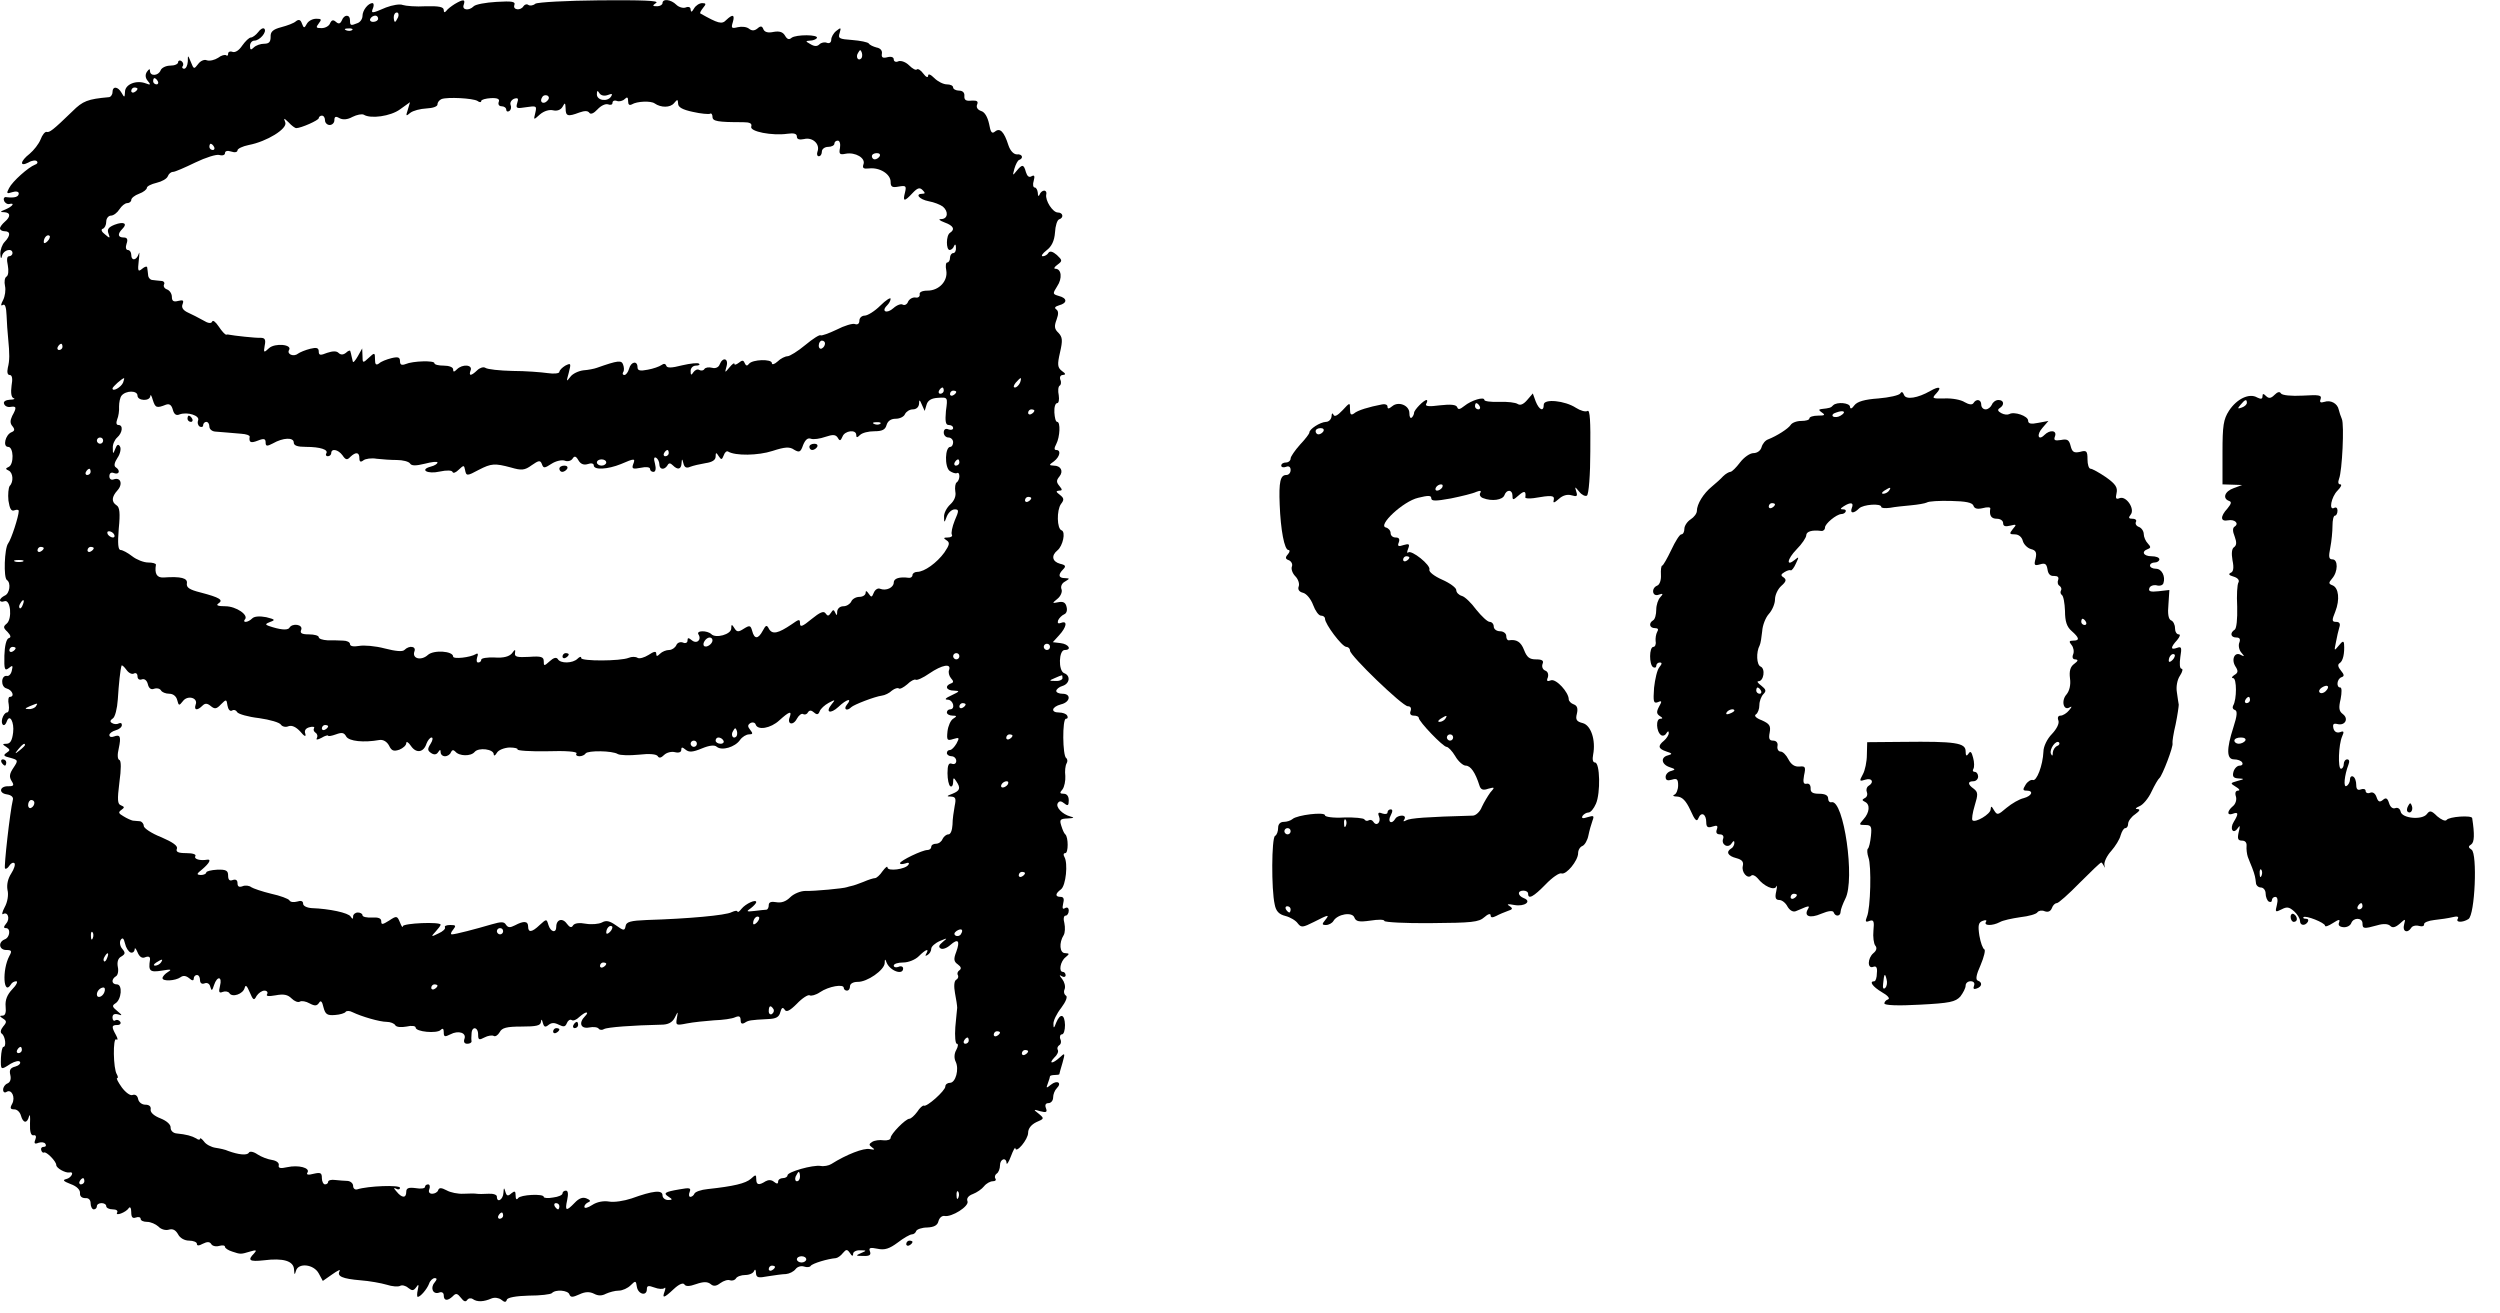 <?xml version="1.0" standalone="no"?>
<!DOCTYPE svg PUBLIC "-//W3C//DTD SVG 20010904//EN"
 "http://www.w3.org/TR/2001/REC-SVG-20010904/DTD/svg10.dtd">
<svg version="1.0" xmlns="http://www.w3.org/2000/svg"
 width="800pt" height="420pt" viewBox="0 0 800 420"
 preserveAspectRatio="xMidYMid meet">

<g transform="translate(0,420) scale(0.1,-0.1)"
fill="#000000" stroke="none">
<path d="M1455 4187 c-11 -7 -23 -16 -27 -22 -5 -6 -8 -5 -8 3 0 10 -16 13
-57 12 -32 -2 -65 1 -74 4 -9 4 -33 0 -54 -8 -46 -20 -49 -20 -41 -1 3 8 2 15
-2 15 -14 0 -32 -23 -32 -41 0 -9 -7 -20 -16 -23 -22 -9 -24 -8 -24 9 0 20
-19 19 -26 0 -5 -11 -10 -13 -19 -5 -9 8 -14 6 -19 -5 -3 -8 -15 -15 -27 -15
-18 0 -19 2 -9 15 10 13 9 15 -8 15 -12 0 -25 -7 -30 -16 -8 -15 -10 -15 -16
1 -4 12 -10 14 -19 7 -6 -6 -28 -14 -47 -19 -27 -7 -35 -15 -34 -31 0 -16 -5
-22 -21 -22 -11 0 -26 -5 -33 -12 -9 -9 -12 -8 -12 5 0 9 6 17 14 17 17 0 41
28 32 38 -4 4 -13 -1 -20 -11 -7 -9 -18 -17 -23 -17 -6 0 -18 -12 -28 -26 -10
-15 -22 -23 -31 -20 -8 3 -14 0 -14 -6 0 -6 -3 -8 -6 -5 -4 3 -16 0 -26 -8
-11 -7 -27 -11 -36 -8 -8 4 -21 -2 -28 -12 -13 -17 -14 -17 -23 6 -10 24 -10
24 -10 2 -1 -13 -6 -23 -12 -23 -5 0 -8 4 -4 9 3 5 1 12 -5 16 -5 3 -10 1 -10
-4 0 -6 -11 -11 -25 -11 -14 0 -28 -7 -31 -15 -7 -18 -34 -20 -34 -2 0 8 -3 7
-10 -3 -6 -9 -5 -20 3 -29 10 -12 9 -14 -6 -8 -31 12 -67 -3 -67 -27 -1 -19
-2 -19 -11 -3 -12 21 -29 22 -29 2 0 -8 -6 -16 -12 -16 -67 -6 -83 -12 -116
-45 -63 -61 -74 -69 -83 -66 -5 1 -14 -10 -19 -24 -6 -15 -22 -35 -35 -46 -31
-24 -33 -43 -4 -28 11 7 24 8 27 4 4 -4 1 -9 -6 -11 -21 -8 -72 -53 -83 -75
-9 -17 -8 -19 10 -13 12 4 21 2 21 -4 0 -11 -13 -15 -39 -12 -7 2 -11 -4 -8
-11 2 -7 10 -12 16 -11 20 5 12 -7 -11 -17 -18 -7 -19 -9 -5 -9 21 -1 22 -14
2 -31 -8 -7 -15 -16 -15 -21 0 -5 7 -9 15 -9 19 0 19 -14 0 -34 -8 -8 -14 -25
-14 -38 1 -17 3 -18 6 -5 5 18 33 24 33 7 0 -5 -5 -10 -11 -10 -7 0 -8 -11 -4
-29 3 -17 2 -32 -4 -36 -6 -3 -8 -17 -5 -30 3 -13 0 -33 -6 -45 -8 -15 -8 -20
-1 -16 7 5 11 -7 12 -33 1 -23 3 -56 5 -73 5 -52 5 -71 -1 -95 -3 -14 -1 -23
6 -23 8 0 10 -12 6 -34 -3 -22 -1 -37 6 -40 7 -2 2 -5 -11 -5 -14 -1 -22 -6
-19 -13 2 -7 11 -12 21 -10 19 3 20 -2 5 -29 -7 -15 -7 -24 1 -33 8 -10 7 -15
-3 -19 -20 -8 -29 -47 -11 -47 18 0 19 -56 2 -64 -11 -5 -11 -7 0 -12 14 -7
16 -36 3 -49 -4 -6 -6 -27 -4 -47 4 -26 9 -35 19 -31 8 3 14 2 14 -2 0 -17
-24 -91 -34 -104 -12 -16 -15 -110 -4 -117 14 -9 9 -44 -7 -50 -8 -4 -15 -10
-15 -15 0 -4 6 -6 14 -3 20 8 26 -57 7 -72 -11 -9 -11 -13 3 -26 11 -12 12
-18 4 -20 -8 -3 -13 -25 -14 -56 -1 -44 1 -50 14 -40 12 10 14 9 10 -7 -2 -11
-9 -19 -15 -18 -20 4 -22 -35 -2 -40 19 -5 27 -27 10 -27 -4 0 -6 -11 -3 -25
2 -14 0 -25 -6 -25 -5 0 -12 -9 -15 -20 -5 -21 8 -29 15 -8 9 25 24 -3 20 -36
-3 -25 -9 -36 -21 -36 -14 0 -14 -2 -1 -10 13 -9 13 -11 1 -19 -12 -8 -9 -11
12 -16 25 -7 26 -8 10 -32 -13 -19 -14 -29 -6 -42 9 -14 7 -17 -10 -17 -28 1
-33 -22 -5 -26 14 -2 22 -9 19 -18 -9 -37 -29 -215 -25 -219 3 -3 9 1 14 9 5
8 12 11 16 8 4 -4 -1 -19 -10 -33 -11 -17 -15 -36 -12 -53 4 -15 0 -39 -9 -55
-8 -15 -10 -25 -5 -22 15 9 23 -15 10 -30 -9 -11 -9 -15 -1 -15 16 0 13 -30
-4 -36 -22 -9 -18 -34 5 -34 17 0 19 -3 10 -19 -24 -45 -19 -130 5 -91 3 6 11
10 17 10 6 0 1 -12 -13 -26 -16 -17 -23 -34 -21 -55 2 -19 -1 -29 -10 -29 -10
0 -10 -2 1 -9 13 -8 13 -12 1 -26 -8 -10 -10 -19 -4 -23 11 -8 15 -42 5 -42
-4 0 -7 -16 -8 -35 -1 -40 -1 -40 31 -19 14 8 27 11 30 6 3 -5 -4 -12 -15 -15
-16 -4 -20 -11 -16 -27 3 -13 0 -23 -9 -27 -8 -3 -14 -12 -14 -20 0 -8 5 -11
11 -7 16 10 29 -17 18 -38 -8 -14 -6 -18 7 -18 9 0 18 -9 21 -20 7 -25 20 -26
26 -2 3 9 4 -1 3 -23 -1 -27 3 -39 11 -38 8 2 10 -4 6 -14 -5 -12 -2 -15 10
-10 9 3 19 2 22 -3 4 -6 1 -10 -5 -10 -7 0 -10 -5 -8 -11 2 -6 6 -9 9 -7 7 4
39 -28 39 -40 0 -10 29 -26 42 -24 17 4 7 -17 -10 -21 -13 -3 -9 -7 14 -16 20
-7 31 -19 30 -29 -1 -10 6 -16 17 -16 10 1 17 -5 17 -17 0 -10 5 -19 10 -19 6
0 10 5 10 10 0 6 7 10 15 10 8 0 15 -4 15 -10 0 -5 9 -10 21 -10 11 0 17 -4
14 -10 -8 -13 28 0 37 14 4 6 8 1 8 -13 0 -16 4 -21 15 -17 8 3 15 1 15 -4 0
-6 9 -10 21 -10 11 0 27 -7 36 -15 8 -9 23 -13 33 -10 13 4 22 -1 30 -15 6
-12 21 -20 35 -20 14 0 25 -5 25 -10 0 -7 6 -7 19 0 14 7 22 7 27 -1 3 -6 15
-9 25 -6 11 3 19 2 19 -3 0 -4 10 -11 23 -15 27 -9 27 -9 57 0 20 6 23 5 13
-6 -22 -22 -15 -27 31 -22 63 8 96 -2 97 -30 1 -17 2 -18 6 -4 7 27 57 22 73
-8 l13 -24 30 21 c17 12 27 17 24 11 -10 -17 8 -25 67 -30 28 -2 66 -9 83 -14
18 -6 37 -7 43 -4 6 4 18 1 26 -6 13 -10 17 -10 26 2 7 11 9 9 5 -8 -3 -13 -3
-23 0 -23 8 0 29 24 36 42 3 10 12 18 18 18 8 0 8 -4 -1 -15 -14 -17 -4 -39
16 -31 8 3 14 -1 14 -9 0 -18 12 -19 29 -3 10 11 15 9 26 -5 9 -12 15 -14 20
-7 4 6 12 7 18 3 14 -10 35 -9 60 2 10 4 23 2 31 -4 11 -9 15 -9 18 0 2 7 30
12 70 13 37 0 70 4 74 8 12 13 52 9 56 -4 4 -10 10 -10 32 0 19 9 33 9 47 2
13 -7 25 -7 38 0 11 5 29 10 41 10 12 0 29 8 38 17 16 16 17 15 20 -5 4 -24
32 -31 32 -7 0 11 5 12 24 5 13 -5 27 -6 32 -2 4 4 4 -1 1 -10 -9 -24 -3 -23
29 7 17 16 30 21 34 15 4 -7 16 -7 38 1 23 8 36 8 46 0 9 -8 18 -7 31 3 11 8
25 12 31 9 7 -2 15 0 19 6 3 6 17 11 30 11 13 0 26 6 28 13 3 7 6 4 6 -6 1
-16 7 -17 39 -11 20 3 46 7 57 7 11 1 25 8 31 16 6 8 18 11 27 8 9 -3 19 -2
21 2 5 8 55 23 81 25 6 1 16 8 22 16 11 13 14 13 23 0 6 -10 10 -11 10 -2 0 6
10 12 23 11 21 0 21 -1 2 -9 -18 -8 -17 -9 7 -9 20 -1 26 3 22 14 -5 12 0 14
24 9 23 -5 38 0 65 20 18 14 39 26 45 26 6 0 12 5 14 11 2 5 18 11 35 11 22 1
33 7 36 20 3 11 11 18 19 17 23 -5 80 31 74 47 -4 9 3 18 17 23 13 5 29 16 36
25 7 9 20 16 28 16 8 0 12 4 8 9 -3 5 -1 12 5 16 5 3 10 15 10 26 0 21 20 27
21 7 0 -7 7 3 14 22 7 19 14 31 14 26 2 -19 41 28 41 49 0 14 10 26 26 34 26
11 26 12 8 27 -18 14 -18 15 5 8 19 -5 23 -3 18 10 -4 10 -1 16 8 16 8 0 15 8
15 18 0 10 5 23 12 30 17 17 1 27 -19 11 -15 -12 -16 -12 -10 4 4 10 7 21 7
23 0 2 7 4 15 4 8 0 15 1 15 3 0 1 4 17 10 36 9 32 8 33 -9 17 -23 -21 -37
-21 -17 0 9 8 14 19 11 24 -3 5 -1 11 4 15 6 3 8 12 4 20 -3 8 0 15 5 15 6 0
10 13 10 30 -1 35 -15 39 -28 8 -7 -19 -9 -20 -9 -5 -1 10 10 33 25 52 15 20
21 36 15 39 -6 4 -8 13 -4 21 3 9 -1 23 -8 32 -10 12 -10 15 -1 9 6 -4 12 -2
12 3 0 6 -4 11 -9 11 -14 0 -8 34 9 47 13 11 13 12 -2 13 -17 0 -20 33 -4 58
4 7 5 24 2 38 -4 14 -2 24 4 24 5 0 10 7 10 16 0 9 -5 12 -12 8 -8 -5 -9 0 -6
14 4 15 2 22 -8 22 -18 0 -18 10 1 24 16 12 23 84 11 104 -4 7 -3 12 3 12 10
0 10 51 0 60 -4 3 -9 15 -13 28 -6 19 -4 22 21 23 20 1 22 3 9 6 -27 7 -49 31
-41 43 5 8 11 7 21 -1 11 -9 14 -7 14 10 0 13 -6 21 -16 21 -13 0 -14 3 -4 14
6 8 10 28 9 43 -2 15 0 33 4 40 4 6 3 14 -1 17 -12 7 -13 126 -1 126 6 0 7 5
4 10 -3 6 -15 10 -26 10 -28 0 -24 18 6 26 30 7 34 34 5 34 -11 0 -20 4 -20 9
0 5 9 13 20 16 23 7 27 33 5 41 -19 8 -17 74 2 74 24 0 13 19 -13 22 l-25 3
20 22 c24 26 28 48 7 40 -10 -4 -13 -1 -10 8 3 7 12 16 19 19 8 3 11 13 8 24
-3 14 -11 18 -26 15 -21 -4 -21 -4 -3 11 10 8 16 22 13 30 -4 9 1 20 11 25 16
10 16 10 0 11 -21 0 -23 11 -6 28 10 10 8 14 -10 18 -25 7 -29 26 -8 43 17 14
27 59 13 64 -15 5 -16 64 -2 84 11 14 10 19 -4 30 -12 9 -13 12 -2 13 11 0 11
3 1 15 -10 12 -10 18 0 30 14 17 5 35 -18 35 -16 1 -16 2 1 14 19 15 23 36 7
36 -7 0 -7 6 0 19 12 23 14 71 3 71 -5 0 -8 14 -9 30 -1 17 3 30 9 30 5 0 7
11 5 25 -3 14 -2 28 3 31 4 2 6 11 2 19 -3 9 1 15 8 15 10 1 10 4 -3 13 -14
11 -15 20 -6 59 9 39 8 49 -5 63 -13 12 -14 21 -6 42 7 19 6 28 -1 33 -7 5 -4
9 9 13 27 7 27 23 -1 30 -20 6 -20 7 -5 31 17 25 14 56 -6 56 -6 0 -3 6 7 13
16 12 16 14 -2 31 -13 11 -22 14 -27 7 -3 -6 -12 -11 -18 -11 -7 0 -1 9 12 19
16 12 25 30 27 57 1 21 7 40 13 42 16 5 13 22 -4 22 -16 0 -41 38 -37 58 2 6
-1 12 -7 12 -5 0 -12 -6 -14 -12 -3 -8 -6 -6 -6 5 -1 9 -5 17 -10 17 -5 0 -7
10 -3 22 4 15 2 19 -7 14 -8 -5 -14 0 -18 13 -7 26 -12 26 -30 4 -13 -16 -13
-16 -7 7 4 14 11 27 15 28 16 6 10 20 -7 18 -10 0 -21 11 -27 29 -14 44 -27
57 -43 44 -10 -8 -14 -3 -19 25 -5 22 -14 38 -26 41 -11 4 -16 12 -12 21 4 10
-1 13 -18 12 -18 -2 -24 2 -23 15 1 10 -5 17 -17 17 -10 0 -19 5 -19 10 0 6
-9 10 -20 10 -11 0 -29 9 -40 20 -12 12 -20 15 -20 8 0 -8 -7 -5 -15 6 -8 11
-17 17 -21 14 -3 -4 -14 2 -25 13 -10 10 -25 16 -34 13 -8 -4 -15 -1 -15 6 0
7 -8 10 -20 7 -15 -4 -20 -1 -18 11 2 10 -5 18 -17 20 -11 3 -22 8 -25 13 -3
4 -27 9 -53 11 -42 3 -46 5 -40 23 5 17 4 18 -11 6 -9 -7 -16 -20 -16 -28 0
-9 -6 -13 -14 -10 -7 3 -18 1 -24 -5 -7 -7 -16 -7 -29 1 -16 9 -16 10 -1 11 9
0 19 4 22 8 7 12 -67 12 -81 1 -8 -7 -14 -5 -21 7 -7 12 -18 15 -36 12 -18 -4
-29 -1 -33 8 -4 11 -9 12 -19 3 -10 -8 -18 -8 -27 -1 -7 6 -23 8 -36 5 -20 -5
-22 -3 -16 16 7 24 0 27 -21 7 -14 -15 -26 -11 -83 21 -2 2 2 9 9 18 10 12 10
15 -3 15 -9 0 -21 -8 -26 -17 -7 -12 -10 -13 -11 -4 0 8 -6 11 -16 7 -8 -3
-22 1 -30 9 -17 17 -44 20 -44 5 0 -5 -8 -10 -17 -10 -16 0 -16 2 -3 11 10 7
-45 9 -180 8 -107 -1 -200 -6 -207 -11 -7 -6 -17 -7 -22 -4 -5 4 -12 2 -16 -4
-9 -15 -35 -12 -29 4 4 11 -7 13 -57 10 -35 -2 -67 -8 -73 -14 -16 -16 -39
-12 -32 5 6 18 -2 18 -29 2z m-181 -42 c-4 -8 -8 -15 -10 -15 -2 0 -4 7 -4 15
0 8 4 15 10 15 5 0 7 -7 4 -15z m-64 -5 c0 -5 -7 -10 -16 -10 -8 0 -12 5 -9
10 3 6 10 10 16 10 5 0 9 -4 9 -10z m-83 -36 c-3 -3 -12 -4 -19 -1 -8 3 -5 6
6 6 11 1 17 -2 13 -5z m1629 -91 c-10 -10 -19 5 -10 18 6 11 8 11 12 0 2 -7 1
-15 -2 -18z m-2251 -73 c3 -5 1 -10 -4 -10 -6 0 -11 5 -11 10 0 6 2 10 4 10 3
0 8 -4 11 -10z m-65 -24 c0 -3 -4 -8 -10 -11 -5 -3 -10 -1 -10 4 0 6 5 11 10
11 6 0 10 -2 10 -4z m1505 -20 c13 5 16 4 11 -4 -11 -19 -46 -14 -46 6 0 12 2
14 8 4 5 -8 16 -10 27 -6z m-194 -19 c-13 -13 -26 -3 -16 12 3 6 11 8 17 5 6
-4 6 -10 -1 -17z m-223 0 c6 -5 12 -5 12 0 0 4 14 8 31 9 21 1 29 -3 25 -12
-3 -8 1 -14 9 -14 8 0 15 -5 15 -11 0 -5 4 -8 10 -4 5 3 7 12 4 19 -3 7 2 16
11 20 13 4 15 1 10 -14 -5 -17 -2 -18 29 -13 33 5 34 4 29 -18 -6 -24 -6 -24
15 -5 13 11 30 16 42 13 12 -3 24 1 30 11 8 15 9 14 10 -5 0 -25 7 -27 44 -13
17 6 27 6 32 -1 4 -6 14 -2 26 11 11 12 26 19 34 16 8 -3 14 -1 14 5 0 6 6 9
14 6 7 -3 19 0 25 6 8 8 11 6 11 -7 0 -11 4 -14 12 -10 16 10 61 12 73 3 20
-14 50 -14 62 1 11 13 12 13 13 -2 0 -11 14 -19 47 -26 26 -6 51 -8 55 -6 4 3
8 -2 8 -10 0 -14 16 -17 97 -17 23 0 30 -4 27 -14 -6 -16 67 -30 116 -23 21 3
30 0 30 -9 0 -9 8 -11 23 -8 27 7 52 -16 43 -40 -3 -8 -1 -15 4 -15 6 0 10 7
10 15 0 8 9 15 20 15 11 0 20 5 20 10 0 6 5 10 11 10 6 0 9 -10 7 -23 -4 -20
-1 -23 18 -19 31 6 65 -14 57 -34 -4 -12 0 -15 18 -13 34 4 69 -18 69 -43 0
-16 5 -19 26 -15 23 4 25 2 20 -19 -8 -30 -2 -30 24 -2 16 17 23 19 32 10 9
-9 9 -12 0 -12 -25 0 -11 -18 20 -24 17 -3 37 -11 45 -17 19 -16 16 -39 -4
-40 -12 0 -8 -4 10 -11 28 -10 34 -22 17 -33 -13 -8 -13 -55 -1 -55 5 0 12 6
14 13 3 7 6 5 6 -5 1 -10 -3 -18 -9 -18 -5 0 -10 -7 -10 -15 0 -8 -4 -15 -9
-15 -4 0 -6 -11 -3 -25 6 -34 -23 -65 -60 -65 -17 0 -27 -5 -25 -12 1 -7 -5
-12 -14 -10 -9 1 -19 -5 -23 -13 -3 -9 -11 -13 -17 -10 -5 4 -19 -1 -30 -11
-21 -19 -40 -11 -21 8 7 7 12 16 12 22 0 5 -15 -4 -33 -22 -18 -18 -41 -32
-50 -32 -9 0 -17 -7 -17 -16 0 -10 -6 -14 -14 -11 -7 3 -34 -5 -59 -18 -25
-12 -48 -20 -51 -18 -3 3 -25 -11 -49 -31 -24 -20 -50 -36 -57 -36 -7 0 -22
-7 -32 -17 -10 -9 -18 -11 -18 -5 0 14 -62 12 -73 -2 -6 -8 -10 -7 -14 2 -4
10 -8 10 -19 1 -8 -6 -14 -8 -14 -3 0 4 -7 -1 -16 -12 -15 -18 -15 -18 -9 4 7
25 -12 31 -22 6 -3 -9 -13 -14 -24 -11 -11 3 -22 1 -25 -4 -3 -5 -10 -6 -16
-3 -6 4 -14 0 -19 -7 -7 -11 -9 -10 -9 4 0 9 7 17 17 17 9 0 14 3 10 6 -3 4
-28 1 -54 -5 -35 -9 -49 -9 -51 -1 -3 7 -8 7 -15 2 -7 -5 -27 -12 -44 -15 -25
-5 -33 -3 -33 8 0 22 -21 18 -27 -5 -3 -11 -10 -20 -15 -20 -5 0 -7 4 -4 9 4
5 3 16 0 24 -5 15 -16 14 -84 -10 -8 -3 -28 -7 -43 -8 -16 -2 -35 -11 -42 -21
-13 -17 -13 -16 -5 13 8 31 7 32 -11 23 -10 -6 -19 -15 -19 -20 0 -5 -17 -7
-37 -4 -21 3 -72 7 -113 7 -41 1 -80 5 -87 10 -6 4 -18 0 -26 -8 -20 -19 -28
-19 -21 0 7 18 -26 21 -44 3 -9 -9 -12 -9 -12 0 0 7 -13 12 -30 12 -16 0 -30
3 -30 8 0 9 -69 7 -92 -3 -13 -5 -18 -2 -18 9 0 13 -6 15 -27 10 -16 -4 -34
-11 -40 -17 -10 -7 -13 -3 -13 13 0 22 -1 23 -20 5 -19 -18 -20 -17 -20 6 l-1
24 -14 -25 c-8 -14 -15 -22 -16 -17 -1 4 -3 12 -4 17 -1 6 -3 13 -4 16 0 4 -7
2 -14 -5 -9 -7 -17 -7 -24 0 -6 6 -18 6 -36 0 -22 -9 -27 -8 -27 4 0 12 -7 14
-27 9 -16 -4 -33 -11 -40 -16 -14 -11 -36 -1 -28 12 11 18 -45 23 -64 6 -17
-16 -18 -15 -14 8 4 19 1 25 -13 25 -15 -1 -87 7 -101 10 -2 1 -6 1 -9 0 -4 0
-14 11 -24 26 -10 15 -19 22 -21 16 -3 -7 -13 -6 -29 4 -14 8 -36 19 -49 25
-15 7 -21 16 -17 26 5 13 2 15 -14 11 -15 -4 -20 0 -20 13 0 10 -7 21 -16 24
-8 3 -12 10 -9 16 3 5 -1 11 -9 11 -9 1 -22 2 -28 3 -7 0 -14 8 -14 16 -1 8
-2 19 -3 24 0 5 -8 3 -16 -4 -13 -11 -15 -8 -11 26 3 22 2 31 0 22 -7 -22 -24
-24 -24 -3 0 8 -5 15 -11 15 -6 0 -8 9 -4 20 5 14 2 20 -9 20 -19 0 -21 11 -4
28 17 17 4 24 -25 13 -20 -8 -25 -15 -20 -28 6 -16 5 -17 -11 -3 -11 8 -14 16
-7 18 6 2 11 12 11 23 0 10 7 19 15 19 8 0 20 9 27 20 7 11 18 20 25 20 7 0
13 5 13 10 0 6 11 15 25 20 14 5 25 14 25 19 0 5 14 12 31 16 17 4 33 13 36
21 3 8 10 14 17 14 6 0 38 14 71 30 33 16 68 27 77 24 10 -3 18 0 18 6 0 7 8
9 20 5 11 -4 20 -2 20 4 0 5 16 13 36 17 58 11 124 52 117 72 -6 16 -5 15 11
0 9 -10 20 -18 24 -18 15 0 72 25 72 32 0 4 5 8 10 8 6 0 10 -7 10 -15 0 -8 7
-15 15 -15 8 0 15 7 15 15 0 12 4 14 16 7 11 -6 26 -5 42 4 14 7 30 10 36 7
22 -14 86 -5 116 17 l32 23 -7 -24 c-7 -21 -6 -22 8 -10 9 7 32 13 52 14 20 1
35 6 35 13 0 7 6 14 13 17 18 7 100 3 115 -6z m-843 -147 c3 -5 1 -10 -4 -10
-6 0 -11 5 -11 10 0 6 2 10 4 10 3 0 8 -4 11 -10z m2130 -30 c-3 -5 -10 -10
-16 -10 -5 0 -9 5 -9 10 0 6 7 10 16 10 8 0 12 -4 9 -10z m-2663 -272 c-7 -7
-12 -8 -12 -2 0 14 12 26 19 19 2 -3 -1 -11 -7 -17z m2488 -327 c0 -6 -4 -13
-10 -16 -5 -3 -10 1 -10 9 0 9 5 16 10 16 6 0 10 -4 10 -9z m-2440 -11 c0 -5
-5 -10 -11 -10 -5 0 -7 5 -4 10 3 6 8 10 11 10 2 0 4 -4 4 -10z m194 -114 c-6
-15 -34 -31 -34 -19 0 5 30 32 37 33 1 0 0 -6 -3 -14z m2870 -1 c-4 -8 -11
-15 -16 -15 -6 0 -5 6 2 15 7 8 14 15 16 15 2 0 1 -7 -2 -15z m-244 -25 c0 -5
-5 -10 -11 -10 -5 0 -7 5 -4 10 3 6 8 10 11 10 2 0 4 -4 4 -10z m-2580 -16 c0
-17 40 -19 41 -1 1 6 4 1 8 -13 8 -25 12 -27 42 -15 11 4 18 -1 22 -16 4 -15
11 -20 22 -15 25 9 65 -4 59 -19 -3 -7 -1 -16 5 -20 6 -3 11 -1 11 4 0 6 5 11
10 11 6 0 10 -7 10 -15 0 -8 8 -15 18 -16 9 -1 26 -2 37 -3 11 -1 32 -3 47 -4
16 -1 27 -5 27 -9 -3 -19 3 -22 26 -13 20 8 25 6 25 -6 0 -12 4 -13 23 -3 33
19 67 20 67 3 0 -10 12 -14 39 -14 46 0 73 -9 65 -21 -3 -5 0 -9 5 -9 6 0 11
5 11 10 0 16 22 12 36 -7 10 -15 15 -16 25 -5 18 17 29 15 29 -4 0 -12 4 -14
13 -7 6 5 26 8 42 5 17 -2 46 -4 65 -4 19 0 38 -5 42 -11 5 -8 18 -8 47 -1 23
6 41 8 41 4 0 -4 -9 -10 -21 -13 -38 -10 -11 -25 28 -16 23 5 39 4 41 -1 2 -6
11 -2 20 7 16 15 17 15 20 0 4 -21 6 -21 45 0 39 20 50 21 102 7 34 -10 44 -9
66 7 23 16 28 17 33 4 5 -14 8 -14 31 1 14 9 32 13 42 10 9 -4 20 -1 25 6 6
10 11 9 19 -5 7 -12 17 -16 30 -12 11 4 19 2 19 -4 0 -16 45 -13 87 4 44 19
47 19 39 -1 -5 -14 -1 -16 24 -11 17 4 30 2 30 -3 0 -6 5 -10 11 -10 7 0 9 10
5 26 -5 17 -3 23 4 19 5 -3 10 -13 10 -21 0 -17 16 -19 26 -3 4 8 9 8 17 0 16
-16 27 -13 28 7 1 15 2 15 6 -1 3 -13 10 -16 21 -11 10 4 32 9 50 12 21 3 32
10 32 21 0 14 2 14 10 1 8 -12 10 -12 16 3 3 9 9 15 14 12 23 -14 96 -13 142
2 40 13 55 14 69 4 17 -10 21 -8 29 15 7 17 15 24 25 20 8 -3 29 0 46 6 24 8
33 8 40 -3 6 -11 9 -10 15 4 7 19 44 24 44 5 0 -9 3 -9 12 0 7 7 27 12 46 12
25 0 35 5 39 20 4 13 14 20 29 20 14 0 27 7 30 15 4 8 15 15 25 15 11 0 19 7
20 18 0 14 2 14 9 -3 l9 -20 6 20 c4 14 16 21 37 22 31 2 31 2 25 -42 -3 -34
-1 -45 9 -45 8 0 14 -4 14 -10 0 -5 -7 -7 -15 -4 -9 4 -15 0 -15 -10 0 -9 7
-16 15 -16 8 0 15 -7 15 -15 0 -8 -4 -15 -9 -15 -17 0 -19 -64 -2 -77 9 -6 19
-9 23 -7 5 3 8 -2 8 -10 0 -8 -4 -17 -9 -20 -4 -3 -6 -16 -4 -29 3 -14 -3 -29
-16 -41 -12 -11 -21 -29 -20 -40 0 -20 1 -20 9 2 5 12 16 22 25 22 14 0 14 -4
0 -36 -8 -20 -12 -40 -9 -45 3 -5 -3 -9 -13 -9 -14 0 -15 -2 -4 -9 11 -7 10
-14 -7 -39 -24 -33 -64 -62 -87 -62 -8 0 -15 -5 -15 -10 0 -6 -6 -10 -12 -9
-30 4 -48 -2 -48 -15 0 -16 -24 -28 -44 -20 -7 3 -16 -3 -20 -13 -6 -15 -8
-15 -16 -3 -7 10 -10 11 -10 3 0 -7 -9 -13 -20 -13 -11 0 -23 -7 -26 -15 -4
-8 -15 -15 -25 -15 -11 0 -19 -7 -20 -17 0 -13 -2 -14 -6 -4 -5 11 -7 11 -14
0 -7 -11 -11 -11 -17 -2 -6 9 -18 4 -45 -18 -29 -24 -37 -27 -37 -14 0 15 -3
14 -27 -3 -43 -29 -61 -33 -72 -15 -7 14 -10 14 -20 -5 -15 -28 -27 -28 -34
-1 -5 18 -8 19 -27 7 -17 -11 -22 -11 -30 2 -8 13 -10 13 -10 -1 0 -19 -50
-33 -64 -18 -13 12 -49 12 -41 -1 11 -17 -5 -32 -21 -19 -11 9 -14 9 -14 -1 0
-7 -7 -10 -15 -6 -9 3 -18 -1 -21 -9 -4 -8 -14 -15 -23 -15 -9 0 -22 -5 -29
-12 -9 -9 -12 -9 -12 0 0 9 -7 8 -25 -4 -13 -8 -29 -13 -35 -9 -6 4 -19 4 -28
0 -27 -11 -152 -11 -152 -1 0 6 -5 5 -12 -2 -15 -15 -55 -16 -63 -1 -5 7 -14
4 -26 -7 -18 -16 -19 -16 -19 0 0 14 -8 17 -47 14 -38 -2 -47 0 -45 12 2 13 0
13 -10 -1 -9 -10 -27 -15 -55 -13 -24 1 -43 -2 -43 -7 0 -5 -4 -9 -10 -9 -5 0
-6 7 -3 17 4 10 2 14 -4 10 -18 -11 -73 -17 -73 -8 0 18 -63 22 -81 5 -21 -19
-51 -12 -43 11 7 17 -16 21 -32 5 -6 -6 -28 -4 -63 5 -30 8 -67 11 -82 8 -18
-3 -29 -1 -29 6 0 6 -10 11 -22 11 -13 1 -35 1 -50 1 -16 1 -28 5 -28 10 0 5
-14 9 -31 9 -24 0 -30 4 -25 15 6 17 -29 22 -38 6 -6 -9 -31 -6 -66 6 -12 4
-11 7 5 13 17 6 15 8 -13 15 -21 4 -38 3 -45 -4 -6 -6 -15 -11 -21 -11 -5 0
-6 3 -3 7 15 14 -27 43 -62 43 -24 0 -31 3 -22 9 17 11 4 19 -57 35 -36 9 -46
16 -44 29 3 17 -18 23 -75 19 -21 -1 -29 12 -24 41 0 4 -11 7 -25 7 -14 0 -37
9 -51 20 -14 11 -31 20 -37 20 -8 0 -10 20 -6 68 5 50 3 69 -7 75 -17 11 -16
27 3 48 18 20 10 43 -12 35 -8 -3 -14 1 -14 10 0 10 6 14 15 10 17 -6 21 9 5
19 -6 4 -4 15 6 30 9 13 12 30 8 36 -5 9 -10 7 -15 -7 -7 -18 -8 -18 -8 2 -1
12 6 27 14 34 17 15 20 40 4 40 -7 0 -8 7 -4 18 4 9 7 28 6 41 0 13 3 29 8 35
14 17 51 17 51 0z m2620 12 c0 -3 -4 -8 -10 -11 -5 -3 -10 -1 -10 4 0 6 5 11
10 11 6 0 10 -2 10 -4z m250 -60 c0 -3 -4 -8 -10 -11 -5 -3 -10 -1 -10 4 0 6
5 11 10 11 6 0 10 -2 10 -4z m-493 -42 c-3 -3 -12 -4 -19 -1 -8 3 -5 6 6 6 11
1 17 -2 13 -5z m-2487 -54 c0 -5 -4 -10 -10 -10 -5 0 -10 5 -10 10 0 6 5 10
10 10 6 0 10 -4 10 -10z m1810 -40 c0 -5 -5 -10 -11 -10 -5 0 -7 5 -4 10 3 6
8 10 11 10 2 0 4 -4 4 -10z m-200 -30 c0 -5 -7 -10 -15 -10 -8 0 -15 5 -15 10
0 6 7 10 15 10 8 0 15 -4 15 -10z m1130 0 c0 -5 -5 -10 -11 -10 -5 0 -7 5 -4
10 3 6 8 10 11 10 2 0 4 -4 4 -10z m-2780 -30 c0 -5 -5 -10 -11 -10 -5 0 -7 5
-4 10 3 6 8 10 11 10 2 0 4 -4 4 -10z m3010 -84 c0 -3 -4 -8 -10 -11 -5 -3
-10 -1 -10 4 0 6 5 11 10 11 6 0 10 -2 10 -4z m-2935 -116 c3 -5 2 -10 -4 -10
-5 0 -13 5 -16 10 -3 6 -2 10 4 10 5 0 13 -4 16 -10z m-225 -44 c0 -3 -4 -8
-10 -11 -5 -3 -10 -1 -10 4 0 6 5 11 10 11 6 0 10 -2 10 -4z m160 0 c0 -3 -4
-8 -10 -11 -5 -3 -10 -1 -10 4 0 6 5 11 10 11 6 0 10 -2 10 -4z m-227 -43 c-7
-2 -19 -2 -25 0 -7 3 -2 5 12 5 14 0 19 -2 13 -5z m0 -138 c-3 -9 -8 -14 -10
-11 -3 3 -2 9 2 15 9 16 15 13 8 -4z m2207 -114 c0 -12 -20 -25 -27 -18 -7 7
6 27 18 27 5 0 9 -4 9 -9z m1080 -21 c0 -5 -4 -10 -10 -10 -5 0 -10 5 -10 10
0 6 5 10 10 10 6 0 10 -4 10 -10z m-3310 -4 c0 -3 -4 -8 -10 -11 -5 -3 -10 -1
-10 4 0 6 5 11 10 11 6 0 10 -2 10 -4z m3020 -26 c0 -5 -4 -10 -10 -10 -5 0
-10 5 -10 10 0 6 5 10 10 10 6 0 10 -4 10 -10z m-2641 -55 c6 3 11 -1 11 -9 0
-9 6 -13 14 -10 8 3 16 -3 19 -15 3 -14 11 -19 20 -15 8 3 18 1 22 -5 3 -6 15
-11 27 -11 12 0 22 -8 25 -20 5 -19 6 -19 18 -4 15 21 50 11 41 -11 -6 -18 5
-20 22 -3 8 8 15 8 26 -1 13 -11 19 -10 33 5 17 17 18 17 21 -4 2 -12 8 -19
14 -16 6 4 13 2 17 -5 4 -6 35 -15 70 -19 35 -5 66 -14 70 -21 4 -6 15 -9 24
-5 11 4 24 -2 38 -17 13 -16 19 -18 16 -7 -4 10 1 18 14 21 10 3 17 1 14 -3
-3 -5 -1 -11 5 -15 6 -4 7 -11 4 -17 -4 -6 2 -6 15 1 11 7 21 9 21 7 0 -3 11
-1 25 4 19 7 26 6 33 -7 9 -15 56 -20 106 -11 12 2 24 -5 31 -18 8 -17 15 -19
33 -13 12 5 22 14 22 21 0 7 7 3 15 -9 17 -25 41 -21 50 8 4 10 11 19 16 19 5
0 4 -9 -3 -20 -11 -17 -10 -22 2 -30 9 -6 17 -5 22 3 6 9 8 9 8 0 0 -7 6 -13
14 -13 8 0 17 6 19 13 4 8 8 8 14 2 12 -15 50 -16 62 -1 13 15 61 9 61 -8 0
-6 5 -4 10 5 5 9 23 16 40 17 17 0 28 -3 26 -6 -2 -4 40 -7 95 -6 59 2 97 -1
94 -7 -4 -5 1 -9 9 -9 8 0 17 4 20 9 7 10 86 9 103 -2 7 -4 37 -5 67 -2 34 4
57 2 61 -5 4 -7 11 -5 20 4 8 8 24 12 35 9 12 -3 20 0 20 7 0 10 3 10 14 1 11
-9 23 -8 52 4 24 10 41 12 48 5 16 -13 58 -1 74 22 7 10 20 18 29 18 12 0 13
3 4 14 -9 11 -9 16 0 22 7 4 15 2 17 -4 6 -20 48 -13 76 13 31 28 41 32 33 10
-9 -23 11 -28 23 -5 6 11 15 18 20 15 5 -3 12 -1 15 5 5 8 11 8 20 0 9 -8 14
-7 18 4 3 8 16 20 29 27 21 11 22 11 9 -5 -21 -26 -4 -32 22 -8 26 25 46 30
27 7 -12 -15 0 -22 14 -8 8 8 75 34 98 37 9 1 24 8 32 16 9 7 19 10 22 7 4 -3
15 3 27 13 11 11 23 17 27 15 4 -3 24 6 44 20 41 28 71 33 63 11 -3 -7 0 -19
6 -26 9 -10 9 -14 0 -17 -21 -8 -15 -23 10 -23 19 -1 19 -2 -8 -15 -20 -9 -24
-14 -12 -14 18 -1 25 -31 7 -31 -5 0 -10 -4 -10 -10 0 -5 8 -10 18 -10 14 0
15 -2 2 -10 -8 -5 -16 -23 -18 -40 -3 -29 -1 -31 18 -25 20 6 21 5 11 -14 -7
-12 -16 -21 -21 -21 -6 0 -10 -4 -10 -10 0 -5 7 -10 15 -10 8 0 15 -7 15 -15
0 -8 -6 -12 -14 -9 -10 4 -14 -4 -14 -30 0 -20 4 -39 9 -42 5 -3 9 3 9 13 0
15 2 16 10 3 15 -22 12 -30 -12 -40 -19 -7 -20 -9 -5 -9 15 -1 17 -6 12 -30
-3 -16 -7 -43 -7 -60 -1 -18 -6 -31 -13 -31 -7 0 -15 -7 -19 -15 -3 -8 -12
-15 -21 -15 -8 0 -15 -4 -15 -10 0 -5 -5 -10 -12 -10 -17 0 -87 -34 -88 -42 0
-4 7 -4 17 -1 10 4 14 2 10 -4 -9 -15 -67 -22 -67 -9 0 6 -7 0 -16 -12 -8 -12
-19 -22 -24 -22 -5 0 -21 -5 -37 -12 -15 -6 -32 -12 -38 -13 -5 -1 -12 -3 -15
-4 -10 -4 -105 -13 -133 -12 -15 0 -37 -9 -48 -20 -14 -14 -29 -19 -45 -16
-16 3 -24 0 -24 -9 0 -8 -3 -14 -7 -15 -5 0 -21 -2 -38 -4 -27 -3 -28 -2 -12
9 9 7 17 16 17 19 0 11 -34 -5 -47 -21 -7 -9 -13 -13 -13 -9 0 4 -8 3 -19 -2
-18 -10 -139 -21 -271 -25 -52 -2 -66 -6 -68 -19 -3 -16 -6 -16 -31 2 -20 14
-31 17 -45 9 -10 -5 -33 -7 -51 -4 -21 4 -36 2 -41 -5 -5 -9 -11 -7 -20 5 -14
20 -34 14 -34 -10 0 -21 -18 -17 -25 6 -6 20 -6 20 -28 0 -25 -24 -37 -25 -37
-5 0 18 -14 19 -42 4 -16 -8 -22 -8 -29 2 -6 10 -15 10 -46 1 -51 -15 -116
-32 -127 -32 -5 0 -3 7 4 15 10 13 9 15 -9 15 -12 0 -20 -3 -17 -8 2 -4 -7
-13 -21 -19 -24 -12 -25 -11 -9 6 9 10 16 19 16 22 0 10 -120 5 -121 -5 0 -6
-4 -1 -9 12 -9 22 -11 22 -35 6 -21 -13 -25 -14 -25 -2 0 10 -10 13 -30 12
-16 -1 -30 2 -30 7 0 5 -7 9 -15 9 -8 0 -15 -6 -15 -12 0 -10 -2 -10 -8 -1 -7
12 -68 25 -124 27 -16 1 -28 7 -28 14 0 9 -7 11 -19 7 -11 -3 -22 -2 -25 4 -3
5 -30 15 -58 21 -29 7 -58 17 -64 21 -6 5 -19 7 -28 3 -11 -4 -16 -1 -16 10 0
10 -6 13 -15 10 -10 -4 -15 0 -15 14 0 16 -6 20 -35 19 -19 -1 -35 -5 -35 -9
0 -4 -8 -8 -17 -8 -15 1 -15 3 5 19 22 19 29 32 15 30 -23 -4 -43 2 -38 11 4
6 -8 10 -29 10 -26 0 -34 4 -30 14 4 9 -13 21 -50 37 -31 12 -56 29 -56 36 0
7 -6 14 -12 15 -7 0 -17 2 -23 2 -5 1 -19 7 -30 14 -16 9 -17 13 -7 20 11 8
11 10 -1 15 -11 4 -12 17 -5 73 6 43 6 70 0 72 -6 2 -7 17 -2 37 8 38 5 46
-16 38 -8 -3 -14 -1 -14 5 0 5 9 12 20 15 11 3 20 10 20 17 0 6 -4 8 -10 5 -5
-3 -15 -3 -21 1 -8 4 -7 9 2 15 7 4 14 31 16 61 3 49 8 96 12 108 1 3 8 -3 16
-14 7 -10 18 -15 24 -11z m2971 -15 c0 -5 -10 -10 -22 -9 -22 0 -22 1 -3 9 11
5 21 9 23 9 1 1 2 -3 2 -9z m-3285 -90 c-3 -5 -14 -10 -23 -9 -14 0 -13 2 3 9
27 11 27 11 20 0z m2975 6 c0 -3 -4 -8 -10 -11 -5 -3 -10 -1 -10 4 0 6 5 11
10 11 6 0 10 -2 10 -4z m-2040 -70 c0 -3 -4 -8 -10 -11 -5 -3 -10 -1 -10 4 0
6 5 11 10 11 6 0 10 -2 10 -4z m1306 -33 c-10 -10 -19 5 -10 18 6 11 8 11 12
0 2 -7 1 -15 -2 -18z m884 3 c0 -3 -4 -8 -10 -11 -5 -3 -10 -1 -10 4 0 6 5 11
10 11 6 0 10 -2 10 -4z m-925 -16 c3 -5 -1 -10 -9 -10 -9 0 -16 5 -16 10 0 6
4 10 9 10 6 0 13 -4 16 -10z m-85 -10 c0 -5 -4 -10 -10 -10 -5 0 -10 5 -10 10
0 6 5 10 10 10 6 0 10 -4 10 -10z m-2150 -4 c0 -2 -8 -10 -17 -17 -16 -13 -17
-12 -4 4 13 16 21 21 21 13z m3145 -126 c-3 -5 -11 -10 -16 -10 -6 0 -7 5 -4
10 3 6 11 10 16 10 6 0 7 -4 4 -10z m-3115 -59 c0 -6 -4 -13 -10 -16 -5 -3
-10 1 -10 9 0 9 5 16 10 16 6 0 10 -4 10 -9z m3170 -225 c0 -3 -4 -8 -10 -11
-5 -3 -10 -1 -10 4 0 6 5 11 10 11 6 0 10 -2 10 -4z m-858 -158 c-7 -7 -12 -8
-12 -2 0 14 12 26 19 19 2 -3 -1 -11 -7 -17z m-470 -30 c-7 -7 -12 -8 -12 -2
0 14 12 26 19 19 2 -3 -1 -11 -7 -17z m-342 2 c0 -5 -4 -10 -10 -10 -5 0 -10
5 -10 10 0 6 5 10 10 10 6 0 10 -4 10 -10z m1465 -9 c-3 -6 -11 -8 -17 -5 -6
4 -5 9 3 15 16 10 23 4 14 -10z m-2778 -13 c-3 -8 -6 -5 -6 6 -1 11 2 17 5 13
3 -3 4 -12 1 -19z m121 -46 c6 -2 12 2 13 10 0 7 4 3 9 -9 6 -15 15 -21 25
-16 11 4 16 1 15 -8 -6 -37 0 -41 38 -35 29 5 33 4 20 -4 -10 -6 -18 -15 -18
-20 0 -11 41 -9 58 3 8 6 17 5 27 -3 10 -9 15 -9 15 -1 0 6 5 11 10 11 6 0 10
-7 10 -16 0 -10 6 -14 14 -11 9 4 17 -1 19 -11 4 -14 6 -13 12 6 10 30 27 28
19 -3 -5 -20 -3 -24 9 -19 8 3 18 1 21 -4 9 -15 44 -3 49 17 3 11 7 7 16 -14
11 -26 14 -28 22 -12 6 9 17 17 25 17 8 0 12 -5 9 -11 -5 -7 4 -8 27 -4 26 5
39 2 51 -10 9 -9 21 -14 27 -10 5 3 19 1 31 -6 17 -9 23 -8 30 2 5 9 10 5 14
-14 6 -23 12 -27 37 -25 16 1 32 6 34 10 3 4 13 4 22 -1 29 -14 87 -31 110
-31 11 0 24 -5 27 -11 4 -6 19 -7 36 -4 16 4 29 2 29 -3 0 -14 68 -20 80 -8 7
7 10 4 10 -7 0 -15 3 -16 21 -7 26 14 53 5 45 -15 -3 -9 0 -15 9 -15 8 0 14 3
14 8 -1 4 -1 15 0 25 1 24 21 21 21 -3 0 -18 3 -19 20 -10 11 6 25 8 30 5 5
-3 13 2 19 12 7 14 22 18 70 18 47 0 61 3 62 15 1 10 3 9 6 -3 4 -14 8 -15 18
-7 10 8 19 8 33 1 16 -8 21 -7 26 5 3 8 10 13 15 10 5 -4 16 1 24 9 9 8 19 15
23 15 5 0 3 -5 -4 -12 -21 -21 -14 -41 13 -36 14 3 28 1 31 -4 3 -4 11 -5 17
-1 10 6 92 12 183 14 22 0 35 7 43 22 11 22 11 22 7 -1 -4 -23 -3 -24 32 -17
20 4 60 8 87 10 28 1 58 5 68 10 12 5 17 3 17 -10 0 -10 4 -13 13 -8 12 8 17
9 75 12 25 1 35 6 39 22 4 15 8 17 14 8 5 -9 16 -4 39 19 17 18 36 30 41 27 4
-3 20 1 33 10 28 19 76 27 76 14 0 -5 5 -9 10 -9 6 0 10 6 10 14 0 8 10 14 24
14 31 -1 86 38 87 60 0 14 2 14 6 2 11 -27 53 -42 53 -19 0 6 -7 9 -15 5 -8
-3 -15 -1 -15 4 0 6 14 10 30 10 17 0 39 9 50 20 22 22 35 27 24 8 -4 -7 -3
-8 4 -4 7 4 12 13 12 20 0 7 12 18 28 25 24 10 25 10 9 -3 -12 -10 -15 -16 -7
-21 6 -4 20 1 31 11 25 22 32 14 19 -22 -9 -23 -8 -31 5 -40 11 -8 12 -14 5
-19 -5 -3 -8 -10 -5 -15 3 -5 1 -12 -5 -15 -7 -4 -8 -21 -4 -43 4 -20 7 -41 7
-47 -1 -5 -3 -34 -6 -62 -2 -29 0 -53 5 -53 5 0 4 -9 -2 -20 -7 -12 -7 -27 -2
-37 12 -24 0 -68 -18 -68 -8 0 -15 -5 -15 -12 0 -13 -60 -67 -69 -61 -3 1 -13
-7 -21 -20 -9 -12 -20 -22 -25 -22 -12 0 -60 -49 -60 -61 0 -6 -10 -9 -22 -8
-13 2 -29 0 -37 -5 -11 -7 -11 -10 0 -18 10 -7 8 -8 -8 -5 -19 4 -74 -17 -123
-48 -8 -5 -24 -8 -34 -6 -25 4 -106 -19 -106 -30 0 -5 -7 -9 -15 -9 -8 0 -15
-5 -15 -11 0 -8 -4 -8 -13 -1 -8 7 -18 7 -27 2 -22 -14 -30 -12 -30 7 0 15 -2
15 -17 1 -17 -15 -55 -24 -138 -33 -22 -2 -41 -9 -43 -15 -2 -5 -8 -10 -13
-10 -4 0 -6 7 -2 16 5 13 0 14 -33 8 -47 -8 -53 -12 -34 -24 13 -8 12 -10 -2
-10 -10 0 -18 7 -18 15 0 18 -30 15 -99 -10 -24 -8 -56 -13 -72 -10 -18 3 -39
-1 -54 -11 -14 -9 -25 -12 -25 -6 0 6 6 12 13 15 8 3 6 7 -6 12 -12 5 -24 1
-38 -14 -27 -28 -32 -27 -24 9 4 19 3 30 -4 30 -6 0 -11 -4 -11 -9 0 -5 -13
-11 -30 -13 -16 -3 -30 -2 -30 2 0 11 -75 7 -82 -4 -5 -7 -8 -3 -8 8 0 15 -3
16 -14 7 -11 -10 -15 -8 -19 6 -4 14 -5 13 -6 -4 -1 -22 -21 -34 -21 -12 0 6
-12 10 -27 9 -16 -1 -32 -1 -38 0 -5 1 -24 1 -42 0 -17 -1 -42 4 -54 11 -17 9
-24 9 -27 0 -2 -6 -11 -11 -19 -11 -9 0 -13 6 -9 15 3 8 1 15 -4 15 -6 0 -10
-4 -10 -8 0 -5 -13 -7 -30 -4 -23 3 -30 0 -30 -12 0 -21 -14 -20 -31 1 -10 11
-10 14 -1 9 6 -4 12 -2 12 3 0 10 -103 6 -137 -5 -7 -2 -13 3 -13 11 0 8 -8
15 -17 16 -10 0 -28 2 -40 3 -13 2 -23 -1 -23 -6 0 -4 -4 -8 -10 -8 -5 0 -10
9 -10 20 0 17 -4 19 -26 14 -18 -5 -25 -3 -20 4 9 15 -29 25 -65 17 -22 -5
-29 -3 -27 6 2 8 -8 15 -21 17 -14 2 -35 10 -47 18 -13 9 -25 11 -28 5 -6 -9
-33 -6 -66 6 -8 4 -26 8 -40 10 -14 2 -31 11 -37 20 -7 9 -13 13 -13 9 0 -4
-6 -4 -12 1 -14 8 -32 13 -63 16 -11 1 -19 9 -19 18 1 10 -12 22 -32 30 -21 8
-33 19 -32 28 2 10 -4 16 -17 16 -11 0 -21 8 -23 18 -2 11 -9 16 -18 13 -7 -3
-22 8 -34 24 -12 17 -19 30 -15 30 3 0 3 5 -1 12 -12 18 -13 119 -2 112 6 -4
5 3 -1 14 -15 27 -14 32 5 32 8 0 12 5 9 10 -4 6 -11 8 -16 5 -5 -4 -9 1 -9 9
0 10 6 13 18 10 14 -5 14 -3 -3 11 -16 13 -17 17 -6 24 20 12 24 61 5 61 -17
0 -19 16 -3 26 6 3 9 17 6 30 -3 16 1 28 11 33 13 8 14 12 3 25 -7 8 -9 21 -5
28 6 9 10 6 14 -11 3 -14 11 -26 18 -29z m-75 -17 c-3 -9 -8 -14 -10 -11 -3 3
-2 9 2 15 9 16 15 13 8 -4z m172 -15 c-3 -5 -12 -10 -18 -10 -7 0 -6 4 3 10
19 12 23 12 15 0z m1425 -4 c0 -3 -4 -8 -10 -11 -5 -3 -10 -1 -10 4 0 6 5 11
10 11 6 0 10 -2 10 -4z m-540 -70 c0 -3 -4 -8 -10 -11 -5 -3 -10 -1 -10 4 0 6
5 11 10 11 6 0 10 -2 10 -4z m-1066 -21 c-6 -16 -24 -21 -24 -7 0 11 11 22 21
22 5 0 6 -7 3 -15z m2141 -54 c3 -5 1 -12 -5 -16 -5 -3 -10 1 -10 9 0 18 6 21
15 7z m725 -75 c0 -3 -4 -8 -10 -11 -5 -3 -10 -1 -10 4 0 6 5 11 10 11 6 0 10
-2 10 -4z m-100 -26 c0 -5 -5 -10 -11 -10 -5 0 -7 5 -4 10 3 6 8 10 11 10 2 0
4 -4 4 -10z m-3030 -30 c0 -5 -5 -10 -11 -10 -5 0 -7 5 -4 10 3 6 8 10 11 10
2 0 4 -4 4 -10z m3220 -4 c0 -3 -4 -8 -10 -11 -5 -3 -10 -1 -10 4 0 6 5 11 10
11 6 0 10 -2 10 -4z m-730 -401 c0 -8 -4 -15 -10 -15 -5 0 -7 7 -4 15 4 8 8
15 10 15 2 0 4 -7 4 -15z m-2290 -15 c0 -5 -5 -10 -11 -10 -5 0 -7 5 -4 10 3
6 8 10 11 10 2 0 4 -4 4 -10z m2797 -52 c-3 -8 -6 -5 -6 6 -1 11 2 17 5 13 3
-3 4 -12 1 -19z m-1277 -28 c0 -5 -2 -10 -4 -10 -3 0 -8 5 -11 10 -3 6 -1 10
4 10 6 0 11 -4 11 -10z m-180 -30 c0 -5 -5 -10 -11 -10 -5 0 -7 5 -4 10 3 6 8
10 11 10 2 0 4 -4 4 -10z m970 -140 c0 -5 -7 -10 -15 -10 -8 0 -15 5 -15 10 0
6 7 10 15 10 8 0 15 -4 15 -10z m-100 -24 c0 -3 -4 -8 -10 -11 -5 -3 -10 -1
-10 4 0 6 5 11 10 11 6 0 10 -2 10 -4z"/>
<path d="M600 2860 c0 -5 5 -10 11 -10 5 0 7 5 4 10 -3 6 -8 10 -11 10 -2 0
-4 -4 -4 -10z"/>
<path d="M2590 2770 c0 -5 4 -10 9 -10 6 0 13 5 16 10 3 6 -1 10 -9 10 -9 0
-16 -4 -16 -10z"/>
<path d="M1790 2700 c0 -5 4 -10 9 -10 6 0 13 5 16 10 3 6 -1 10 -9 10 -9 0
-16 -4 -16 -10z"/>
<path d="M1800 2099 c0 -5 5 -7 10 -4 6 3 10 8 10 11 0 2 -4 4 -10 4 -5 0 -10
-5 -10 -11z"/>
<path d="M1835 920 c-3 -5 -1 -10 4 -10 6 0 11 5 11 10 0 6 -2 10 -4 10 -3 0
-8 -4 -11 -10z"/>
<path d="M1770 899 c0 -5 5 -7 10 -4 6 3 10 8 10 11 0 2 -4 4 -10 4 -5 0 -10
-5 -10 -11z"/>
<path d="M6177 2949 c-40 -23 -78 -29 -84 -13 -4 10 -8 12 -12 5 -4 -6 -35
-13 -70 -16 -44 -3 -68 -10 -77 -22 -8 -11 -13 -13 -14 -5 0 13 -42 17 -54 5
-7 -8 -11 -9 -38 -12 -9 -1 -8 -4 2 -11 12 -8 9 -10 -12 -10 -16 0 -28 -4 -28
-9 0 -5 -12 -8 -26 -8 -15 0 -30 -6 -34 -13 -8 -12 -44 -35 -72 -46 -9 -3 -18
-14 -21 -25 -3 -11 -14 -19 -26 -19 -11 0 -30 -13 -43 -30 -12 -16 -26 -30
-31 -30 -4 0 -15 -6 -23 -14 -7 -8 -24 -23 -36 -33 -27 -22 -48 -56 -48 -78 0
-8 -9 -20 -20 -27 -11 -7 -20 -21 -20 -30 0 -10 -4 -18 -10 -18 -5 0 -19 -22
-32 -50 -13 -27 -26 -50 -29 -50 -3 0 -5 -13 -4 -30 1 -16 -4 -31 -12 -34 -20
-8 -16 -37 5 -29 14 5 15 3 5 -8 -7 -7 -13 -25 -13 -40 0 -15 -4 -31 -10 -34
-15 -9 -12 -25 6 -25 10 0 12 -4 7 -12 -4 -7 -6 -21 -5 -30 2 -10 -2 -18 -7
-18 -14 0 -14 -57 -1 -65 6 -3 10 -1 10 4 0 6 5 11 11 11 8 0 8 -4 -1 -15 -7
-8 -14 -38 -17 -66 -3 -44 -2 -51 12 -46 13 6 14 3 4 -14 -9 -17 -8 -23 2 -30
10 -6 11 -9 2 -9 -15 0 -13 -41 2 -52 5 -4 13 -2 17 5 5 8 8 9 8 1 0 -6 -7
-17 -15 -24 -21 -17 -19 -26 8 -35 19 -6 19 -8 5 -12 -25 -6 -22 -29 5 -38 19
-6 19 -8 5 -12 -10 -2 -18 -11 -18 -19 0 -11 6 -13 20 -9 16 5 20 2 20 -18 0
-14 -6 -28 -12 -30 -7 -3 -3 -6 9 -6 16 -1 28 -13 42 -43 15 -34 21 -39 26
-26 9 22 25 13 25 -13 0 -16 5 -19 20 -14 15 5 18 3 14 -9 -4 -10 -1 -16 10
-16 9 0 13 -6 10 -14 -7 -19 16 -32 27 -15 6 9 9 10 9 2 0 -6 -4 -15 -10 -18
-18 -11 -11 -24 16 -31 19 -5 24 -12 21 -25 -5 -20 15 -43 27 -31 4 4 13 0 20
-8 20 -26 54 -41 60 -27 3 7 3 0 0 -15 -5 -21 -2 -28 10 -28 8 0 20 -9 26 -21
7 -12 17 -18 26 -15 8 3 21 9 31 13 11 4 14 3 9 -5 -15 -24 5 -32 42 -16 24
10 38 11 40 4 5 -14 22 -13 22 3 0 6 7 25 15 41 32 61 -5 318 -44 309 -6 -2
-11 4 -11 12 0 10 -10 15 -29 15 -21 0 -28 5 -27 18 0 10 -5 16 -13 14 -10 -2
-12 5 -8 27 6 27 4 30 -15 28 -15 -1 -26 6 -35 23 -7 14 -18 25 -25 25 -7 0
-12 8 -10 18 2 10 -4 17 -14 17 -12 0 -15 6 -11 26 4 22 -1 28 -25 39 -19 7
-26 15 -19 19 6 4 11 17 11 30 0 12 6 28 13 35 10 10 8 15 -7 27 -11 8 -15 14
-9 14 17 0 23 40 7 47 -13 5 -15 46 -3 68 3 6 6 26 8 45 1 19 11 44 21 55 11
12 20 33 20 47 0 14 9 33 20 43 16 14 17 20 8 27 -10 6 -10 10 2 17 8 5 17 8
20 6 3 -2 11 8 17 22 10 21 10 23 -3 12 -29 -24 -26 1 5 33 17 17 31 38 31 45
0 12 18 18 48 14 6 -1 12 4 12 11 0 12 36 42 52 43 14 0 21 15 7 15 -11 0 -11
2 1 10 22 14 33 12 26 -5 -7 -18 5 -20 23 -2 13 13 71 17 71 5 0 -4 12 -5 28
-3 15 3 45 6 67 8 22 2 45 6 51 9 5 4 40 6 77 5 47 -1 68 -5 72 -15 3 -10 13
-12 30 -8 14 4 25 3 24 -1 -4 -23 3 -33 21 -33 11 0 20 -6 20 -14 0 -10 7 -12
23 -8 20 5 21 4 8 -11 -12 -15 -11 -17 7 -17 11 0 22 -8 25 -21 3 -11 15 -23
26 -26 16 -4 19 -11 15 -30 -6 -22 -4 -24 14 -19 16 5 21 2 24 -16 2 -15 9
-22 21 -21 12 0 16 -4 13 -13 -3 -7 -1 -16 5 -19 5 -4 7 -10 4 -15 -3 -5 -1
-11 3 -14 5 -3 9 -26 10 -51 0 -34 6 -51 21 -64 25 -22 27 -31 5 -31 -13 0
-14 -3 -5 -14 6 -7 9 -21 5 -30 -4 -10 -1 -16 7 -16 10 -1 9 -5 -3 -14 -13 -9
-17 -23 -14 -47 3 -21 -2 -40 -11 -51 -18 -20 -10 -53 9 -42 9 5 9 3 -1 -9 -7
-9 -20 -17 -27 -17 -8 0 -11 -6 -7 -16 3 -9 -5 -26 -21 -43 -15 -15 -27 -40
-27 -56 -2 -45 -22 -96 -34 -91 -6 2 -17 -5 -23 -15 -10 -16 -9 -19 3 -19 24
0 17 -17 -9 -24 -14 -3 -38 -17 -55 -31 -28 -24 -30 -24 -40 -8 -8 14 -10 15
-11 3 0 -15 -49 -44 -58 -35 -3 3 0 24 7 47 11 36 11 43 -3 54 -20 14 -20 24
-1 24 8 0 15 7 15 15 0 8 -5 15 -11 15 -5 0 -8 4 -4 10 3 5 3 21 -1 35 -5 20
-9 23 -15 13 -6 -9 -9 -7 -9 8 0 27 -33 32 -200 30 l-115 -1 -1 -40 c0 -22 -6
-51 -13 -63 -12 -22 -11 -23 8 -17 22 7 29 -9 10 -20 -6 -4 -8 -13 -5 -20 3
-8 0 -16 -7 -19 -9 -5 -9 -7 1 -12 17 -8 15 -34 -5 -56 -15 -17 -15 -18 6 -18
19 0 21 -5 18 -35 -2 -19 -6 -38 -10 -41 -3 -3 -2 -16 2 -28 10 -25 7 -163 -5
-190 -6 -15 -4 -18 8 -13 14 5 16 -1 13 -31 -2 -20 1 -42 6 -48 6 -7 4 -16 -6
-24 -19 -16 -20 -51 -1 -44 10 4 14 -2 12 -20 0 -14 -4 -26 -8 -26 -18 0 -6
-17 24 -35 18 -10 27 -20 20 -23 -7 -2 -12 -8 -12 -13 0 -6 43 -8 113 -4 97 5
114 9 130 26 9 12 17 27 17 35 0 8 7 14 16 14 10 0 14 -6 11 -14 -4 -10 -1
-13 9 -9 17 6 18 20 3 25 -8 3 -5 19 9 50 11 26 16 48 12 50 -5 2 -12 21 -16
44 -5 33 -3 42 10 47 10 4 15 3 11 -3 -8 -13 21 -13 44 -1 10 6 39 12 66 16
27 3 52 10 55 16 4 5 14 7 23 3 11 -4 19 0 23 10 3 9 10 16 16 16 5 0 38 29
73 65 36 36 66 65 69 65 2 0 6 -6 9 -12 2 -7 3 -5 1 5 -1 10 9 30 22 44 13 15
27 37 30 50 4 13 10 23 15 23 5 0 9 6 9 14 0 8 10 22 22 30 15 11 18 16 8 17
-9 0 -6 4 6 9 11 4 29 25 39 47 10 21 21 40 25 43 9 7 46 103 42 112 -1 4 3
31 10 60 6 29 10 58 10 63 -1 6 -4 24 -6 40 -3 17 1 40 10 53 8 12 10 22 5 22
-6 0 -7 16 -4 37 5 31 4 35 -10 30 -22 -8 -22 1 0 25 9 11 11 18 5 18 -7 0
-12 9 -12 20 0 11 -6 23 -13 25 -8 4 -11 21 -8 51 l3 46 -35 -4 c-26 -3 -33 0
-29 10 2 7 13 11 23 9 10 -3 20 0 22 7 7 21 -5 46 -24 46 -11 0 -19 5 -19 10
0 6 7 10 15 10 8 0 15 5 15 10 0 6 -11 10 -25 10 -26 0 -34 15 -12 23 10 4 10
7 0 18 -7 7 -13 21 -13 30 0 9 -7 20 -16 23 -8 3 -12 10 -9 16 3 5 -1 10 -11
10 -12 0 -14 3 -6 13 15 18 -14 61 -35 53 -12 -5 -14 -1 -10 16 4 18 -3 29
-34 51 -22 15 -44 27 -49 27 -6 0 -10 14 -10 30 0 27 -3 30 -24 24 -19 -4 -25
-1 -30 19 -5 20 -11 23 -31 19 -20 -3 -24 -1 -19 12 7 19 -16 22 -34 4 -20
-20 -26 1 -6 23 l19 22 -32 -6 c-24 -5 -33 -3 -33 7 0 15 -45 30 -60 21 -6 -3
-17 -2 -26 3 -11 6 -13 11 -5 16 16 10 14 26 -4 26 -9 0 -18 -7 -21 -15 -4 -8
-12 -15 -20 -15 -8 0 -14 7 -14 15 0 17 -16 20 -25 5 -4 -6 -14 -5 -28 3 -12
8 -41 13 -64 12 -41 -1 -42 0 -26 17 18 20 8 23 -20 7z m-287 -79 c-8 -5 -18
-6 -24 -3 -5 4 -1 10 10 13 24 9 34 2 14 -10z m155 -240 c-3 -5 -12 -10 -18
-10 -7 0 -6 4 3 10 19 12 23 12 15 0z m-365 -44 c0 -3 -4 -8 -10 -11 -5 -3
-10 -1 -10 4 0 6 5 11 10 11 6 0 10 -2 10 -4z m995 -376 c3 -5 1 -10 -4 -10
-6 0 -11 5 -11 10 0 6 2 10 4 10 3 0 8 -4 11 -10z m277 -122 c-7 -7 -12 -8
-12 -2 0 14 12 26 19 19 2 -3 -1 -11 -7 -17z m-1317 -98 c3 -5 1 -10 -4 -10
-6 0 -11 5 -11 10 0 6 2 10 4 10 3 0 8 -4 11 -10z m-85 -64 c0 -2 -7 -7 -16
-10 -8 -3 -12 -2 -9 4 6 10 25 14 25 6z m1033 -113 c-7 -3 -13 -12 -14 -21 0
-11 -2 -13 -6 -4 -6 15 17 46 26 36 3 -4 0 -9 -6 -11z m-833 -477 c0 -3 -4 -8
-10 -11 -5 -3 -10 -1 -10 4 0 6 5 11 10 11 6 0 10 -2 10 -4z m283 -297 c-6 -6
-9 -1 -7 13 3 33 6 36 11 14 3 -10 1 -22 -4 -27z"/>
<path d="M7278 2936 c-11 -11 -18 -12 -27 -3 -8 8 -11 8 -11 -1 0 -9 -5 -10
-17 -4 -25 15 -65 -4 -90 -42 -18 -28 -21 -47 -21 -134 l0 -102 32 -1 31 -1
-27 -10 c-29 -10 -37 -33 -15 -41 9 -3 7 -9 -5 -24 -24 -26 -23 -43 2 -38 21
4 36 -10 21 -20 -7 -4 -7 -15 0 -32 7 -19 6 -28 -2 -34 -7 -4 -9 -19 -5 -42 5
-24 3 -37 -6 -40 -8 -4 -5 -8 9 -12 14 -4 20 -12 16 -19 -4 -6 -6 -41 -4 -77
1 -40 -2 -70 -8 -74 -16 -10 -13 -25 5 -25 11 0 14 -5 10 -16 -4 -9 -1 -24 6
-32 11 -13 11 -14 -1 -8 -19 12 -32 -13 -18 -36 10 -15 9 -21 -3 -28 -8 -5
-10 -10 -4 -10 12 0 12 -69 0 -88 -3 -6 -1 -12 6 -14 8 -3 7 -18 -5 -55 -23
-71 -22 -103 2 -103 11 0 23 -4 26 -10 3 -5 0 -10 -8 -10 -8 0 -17 -9 -20 -20
-4 -15 0 -20 16 -21 20 -1 20 -2 -3 -8 -24 -7 -24 -7 -5 -19 11 -6 14 -12 7
-12 -8 0 -11 -7 -7 -19 3 -10 -1 -24 -10 -31 -19 -16 -19 -31 0 -24 18 7 19 0
3 -26 -14 -22 -2 -42 13 -20 7 11 8 7 3 -12 -5 -22 -3 -28 11 -28 10 0 15 -7
14 -17 -1 -10 1 -26 4 -35 4 -10 10 -26 14 -35 9 -24 10 -31 12 -48 0 -8 8
-15 16 -15 8 0 15 -9 15 -19 0 -11 5 -23 10 -26 6 -3 10 -1 10 4 0 6 5 11 11
11 7 0 9 -10 5 -26 -6 -23 -5 -24 15 -14 17 9 24 8 40 -6 10 -9 19 -23 19 -31
0 -15 16 -17 25 -3 3 6 1 10 -6 10 -7 0 -10 2 -8 5 7 7 69 -18 69 -27 0 -5 11
-1 25 8 20 13 24 13 20 2 -4 -9 2 -14 14 -15 11 -1 22 5 25 13 7 19 36 18 36
-1 0 -17 4 -18 47 -6 20 6 35 5 42 -2 7 -7 16 -5 30 7 19 17 19 17 14 -3 -6
-22 11 -29 23 -10 3 6 15 9 25 6 10 -3 17 0 16 5 -1 6 14 12 33 14 19 2 46 6
58 9 15 4 21 2 17 -5 -8 -12 15 -13 34 -1 21 13 29 210 10 222 -11 7 -11 11
-1 17 10 7 11 32 3 84 -1 10 -75 5 -82 -6 -4 -5 -17 1 -30 12 -19 19 -24 19
-33 7 -15 -20 -80 -14 -84 8 -2 9 -9 14 -17 11 -8 -3 -16 3 -20 16 -5 16 -10
19 -20 10 -10 -8 -15 -6 -20 9 -4 12 -12 18 -21 14 -7 -3 -14 0 -14 6 0 6 -7
8 -15 5 -10 -4 -15 0 -15 14 0 12 -4 24 -10 27 -5 3 -10 -1 -10 -9 0 -8 -5
-18 -11 -21 -11 -7 -7 34 6 68 4 10 3 17 -4 17 -6 0 -11 -7 -11 -15 0 -8 -4
-15 -9 -15 -10 0 -8 77 4 104 7 15 5 18 -7 13 -10 -3 -18 1 -21 12 -3 14 0 17
13 14 24 -6 37 17 17 32 -12 9 -14 19 -7 48 4 21 4 37 -1 37 -14 0 -11 28 4
33 9 3 9 8 -2 21 -10 12 -11 20 -4 24 11 7 16 32 14 61 -1 11 -5 10 -17 -5
-15 -18 -15 -18 -9 11 3 17 8 38 11 48 4 11 0 17 -10 17 -14 0 -15 4 -3 33 15
38 11 76 -9 84 -13 5 -13 8 -1 22 19 22 19 61 1 61 -12 0 -13 8 -7 38 4 20 7
52 7 70 0 17 3 32 8 32 4 0 8 7 8 16 0 8 -4 12 -10 9 -19 -11 -10 35 10 55 11
11 15 20 9 20 -7 0 -8 7 -4 18 10 25 17 173 9 191 -4 9 -8 22 -10 30 -4 20
-26 32 -46 25 -13 -4 -16 -1 -12 9 4 13 -5 14 -57 11 -37 -2 -66 1 -70 7 -4 7
-11 5 -21 -5z m-88 -25 c0 -5 -7 -12 -16 -15 -14 -5 -15 -4 -4 9 14 17 20 19
20 6z m252 -923 c-6 -6 -15 -8 -19 -4 -4 4 -1 11 7 16 19 12 27 3 12 -12z
m-242 -28 c0 -5 -5 -10 -11 -10 -5 0 -7 5 -4 10 3 6 8 10 11 10 2 0 4 -4 4
-10z m-15 -130 c-3 -5 -13 -10 -21 -10 -8 0 -14 5 -14 10 0 6 9 10 21 10 11 0
17 -4 14 -10z m52 -432 c-3 -8 -6 -5 -6 6 -1 11 2 17 5 13 3 -3 4 -12 1 -19z
m323 -98 c0 -5 -5 -10 -11 -10 -5 0 -7 5 -4 10 3 6 8 10 11 10 2 0 4 -4 4 -10z"/>
<path d="M4887 2920 c-12 -14 -22 -18 -30 -13 -7 5 -33 8 -59 7 -27 -1 -48 2
-48 6 0 12 -42 -1 -64 -19 -14 -11 -20 -13 -23 -4 -3 8 -20 10 -55 6 -37 -5
-49 -3 -44 5 4 7 4 12 1 12 -9 0 -40 -32 -40 -41 0 -4 -3 -11 -7 -15 -5 -4 -8
2 -8 14 0 25 -35 39 -55 22 -11 -9 -15 -9 -15 -1 0 6 -8 9 -17 7 -42 -8 -79
-19 -90 -29 -10 -7 -13 -3 -13 13 0 23 0 23 -24 -3 -16 -17 -26 -22 -29 -14
-3 7 -6 4 -6 -5 -1 -10 -9 -18 -18 -18 -19 -1 -53 -23 -53 -34 0 -4 -13 -21
-30 -39 -16 -18 -30 -38 -30 -44 0 -7 -7 -13 -15 -13 -8 0 -15 -4 -15 -10 0
-5 7 -7 15 -4 9 4 15 0 15 -10 0 -9 -6 -16 -14 -16 -19 0 -24 -22 -21 -95 3
-80 15 -145 28 -145 5 0 5 -6 -2 -14 -9 -10 -8 -15 4 -19 8 -4 12 -13 9 -20
-3 -8 2 -22 11 -31 9 -9 14 -24 11 -32 -4 -10 1 -18 14 -21 11 -3 25 -20 32
-39 7 -19 18 -34 25 -34 7 0 13 -4 13 -10 0 -17 54 -89 68 -90 6 0 12 -5 12
-12 0 -16 168 -178 185 -178 9 0 12 -6 9 -15 -4 -9 0 -15 10 -15 9 0 16 -3 16
-7 0 -12 78 -93 89 -93 5 0 18 -13 28 -30 9 -16 25 -30 33 -30 16 0 31 -22 44
-63 4 -14 12 -17 28 -11 22 6 22 5 7 -12 -8 -11 -20 -31 -27 -46 -6 -16 -20
-28 -29 -28 -148 -4 -201 -8 -213 -15 -9 -5 -11 -4 -6 3 4 7 1 12 -8 12 -8 0
-18 -4 -21 -10 -12 -20 -26 -10 -15 10 7 14 7 20 0 20 -5 0 -10 -4 -10 -10 0
-5 -8 -6 -17 -3 -12 5 -15 2 -10 -10 7 -18 -8 -33 -18 -17 -4 6 -10 8 -15 5
-5 -3 -11 -2 -14 3 -2 4 -32 7 -65 6 -35 -2 -61 2 -61 7 0 12 -90 1 -104 -12
-6 -5 -18 -9 -28 -9 -11 0 -18 -7 -18 -19 0 -11 -4 -23 -10 -26 -11 -7 -12
-171 -1 -219 4 -22 14 -32 34 -37 16 -4 34 -15 40 -24 11 -14 16 -13 52 5 47
24 51 25 35 5 -10 -12 -10 -15 3 -15 9 0 20 6 24 13 13 22 60 30 67 11 5 -13
15 -15 51 -10 25 4 45 4 45 -1 0 -4 67 -8 150 -7 130 1 152 3 170 19 11 10 20
13 20 6 0 -8 6 -8 18 -2 9 5 26 12 37 16 16 5 17 8 5 16 -10 6 -5 7 16 3 33
-6 57 12 30 22 -20 8 -21 24 -1 24 8 0 15 -4 15 -10 0 -19 17 -10 56 30 21 22
44 38 51 35 15 -5 53 41 53 65 0 10 6 20 14 23 7 3 16 18 19 34 3 15 9 36 13
47 6 16 4 17 -16 11 -15 -5 -20 -4 -16 4 4 6 13 11 19 11 7 0 17 12 24 28 15
34 13 132 -3 132 -7 0 -9 10 -6 25 9 47 -7 94 -33 101 -20 5 -24 11 -19 30 4
17 1 26 -10 30 -9 3 -16 11 -16 16 0 23 -41 67 -57 61 -12 -5 -15 -2 -10 9 3
10 0 19 -8 22 -8 3 -12 12 -9 21 5 11 -1 15 -21 15 -21 0 -29 7 -38 30 -10 26
-24 35 -49 31 -5 0 -8 6 -8 14 0 8 -9 15 -20 15 -11 0 -20 7 -20 15 0 8 -6 15
-13 15 -7 0 -26 18 -43 39 -16 22 -37 42 -46 44 -10 3 -18 11 -18 19 0 7 -20
22 -45 33 -25 11 -43 25 -41 32 6 14 -58 65 -68 55 -4 -3 -4 2 0 12 6 15 3 17
-14 12 -17 -6 -21 -4 -16 8 4 11 1 16 -10 16 -9 0 -16 6 -16 14 0 8 -7 16 -15
18 -28 6 55 84 103 95 32 8 42 8 42 -1 0 -10 13 -10 63 -1 34 7 71 16 81 21
13 5 17 4 13 -3 -4 -6 0 -14 9 -17 28 -11 62 -6 68 9 7 20 26 19 26 -2 0 -14
2 -14 20 2 18 16 24 14 21 -7 0 -3 12 -4 27 -2 58 10 67 9 64 -6 -3 -11 1 -10
17 4 12 11 27 15 40 11 17 -5 20 -3 15 12 -5 17 -5 17 10 -1 8 -10 19 -15 24
-12 6 3 11 67 11 142 1 95 -1 134 -9 129 -6 -4 -23 1 -37 10 -35 23 -103 30
-103 10 0 -24 -15 -17 -26 11 l-9 25 -18 -21z m-152 -20 c3 -5 1 -10 -4 -10
-6 0 -11 5 -11 10 0 6 2 10 4 10 3 0 8 -4 11 -10z m-500 -80 c-3 -5 -10 -10
-16 -10 -5 0 -9 5 -9 10 0 6 7 10 16 10 8 0 12 -4 9 -10z m380 -180 c-3 -5
-11 -10 -16 -10 -6 0 -7 5 -4 10 3 6 11 10 16 10 6 0 7 -4 4 -10z m-105 -224
c0 -3 -4 -8 -10 -11 -5 -3 -10 -1 -10 4 0 6 5 11 10 11 6 0 10 -2 10 -4z m115
-516 c-3 -5 -12 -10 -18 -10 -7 0 -6 4 3 10 19 12 23 12 15 0z m25 -60 c0 -5
-4 -10 -10 -10 -5 0 -10 5 -10 10 0 6 5 10 10 10 6 0 10 -4 10 -10z m-343
-282 c-3 -8 -6 -5 -6 6 -1 11 2 17 5 13 3 -3 4 -12 1 -19z m-177 -18 c0 -5 -4
-10 -10 -10 -5 0 -10 5 -10 10 0 6 5 10 10 10 6 0 10 -4 10 -10z m0 -250 c0
-5 -2 -10 -4 -10 -3 0 -8 5 -11 10 -3 6 -1 10 4 10 6 0 11 -4 11 -10z"/>
<path d="M5 1760 c3 -5 8 -10 11 -10 2 0 4 5 4 10 0 6 -5 10 -11 10 -5 0 -7
-4 -4 -10z"/>
<path d="M7706 1621 c-4 -7 -5 -15 -2 -18 9 -9 19 4 14 18 -4 11 -6 11 -12 0z"/>
<path d="M7330 1266 c0 -9 5 -16 10 -16 6 0 10 4 10 9 0 6 -4 13 -10 16 -5 3
-10 -1 -10 -9z"/>
<path d="M2900 219 c0 -5 5 -7 10 -4 6 3 10 8 10 11 0 2 -4 4 -10 4 -5 0 -10
-5 -10 -11z"/>
</g>
</svg>
